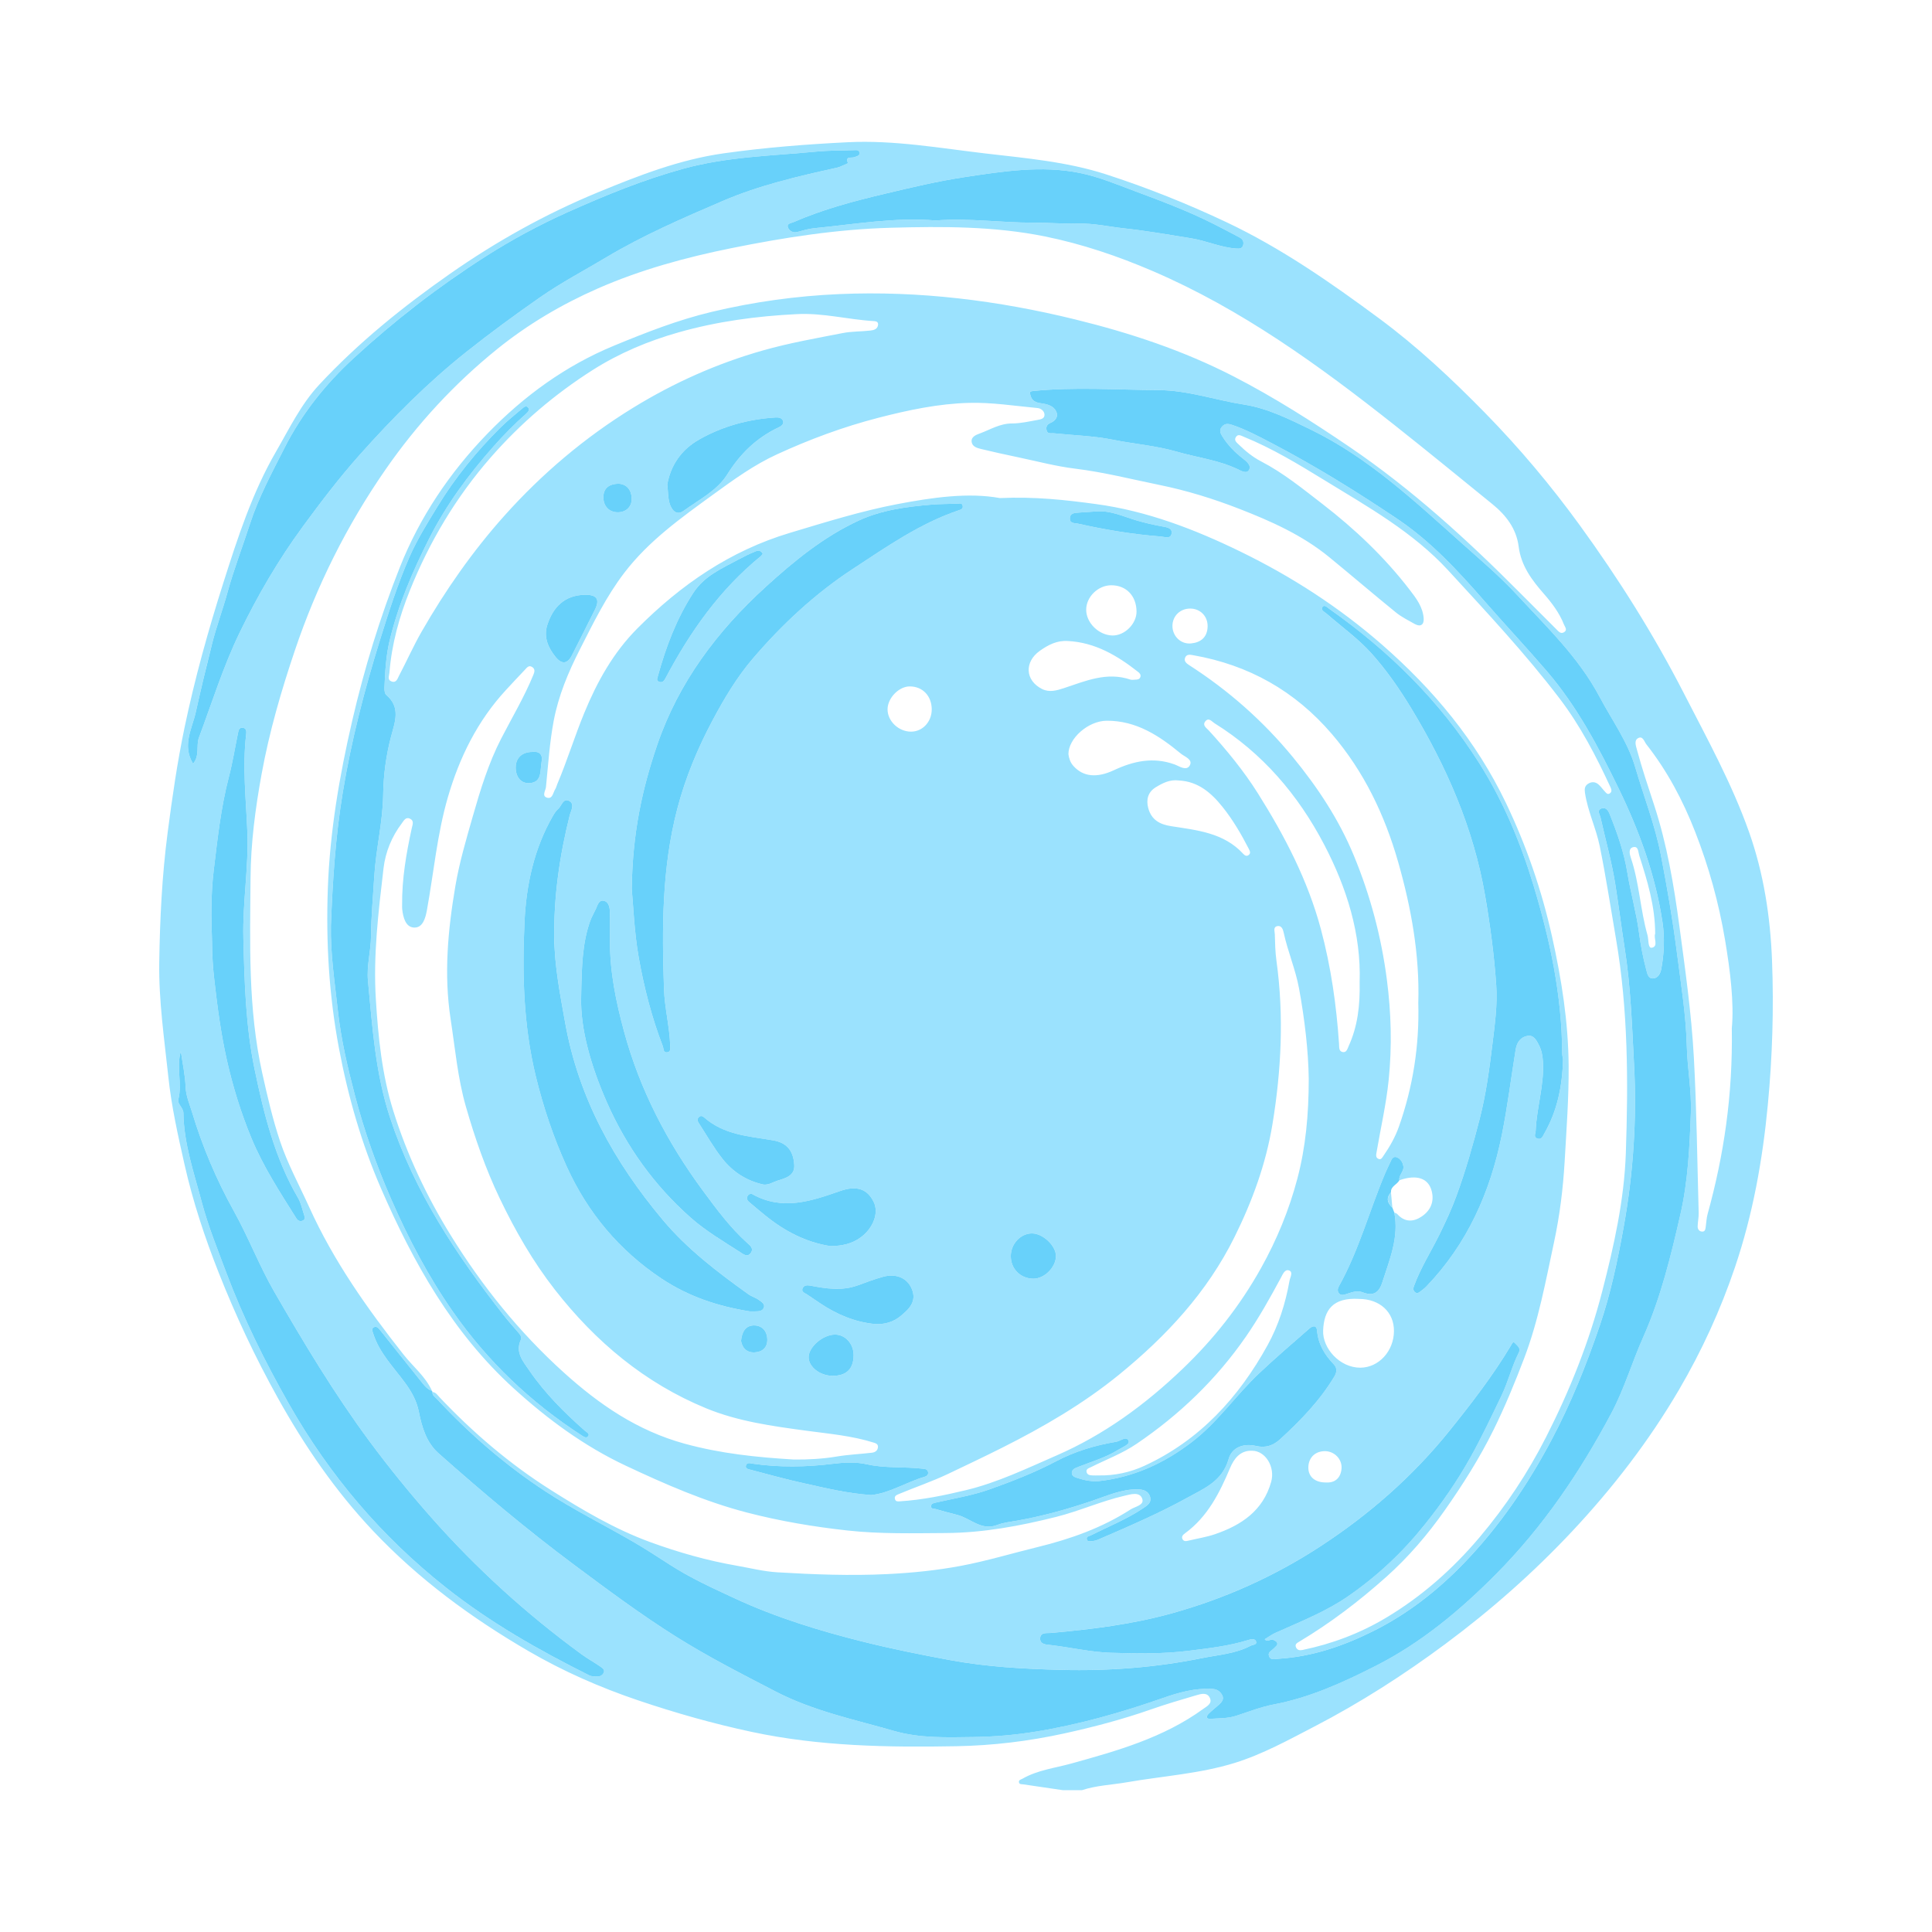 <?xml version="1.0" encoding="iso-8859-1"?>
<!-- Generator: Adobe Illustrator 18.1.1, SVG Export Plug-In . SVG Version: 6.00 Build 0)  -->
<svg version="1.1" id="Capa_1" xmlns="http://www.w3.org/2000/svg" xmlns:xlink="http://www.w3.org/1999/xlink" x="0px" y="0px"
	 viewBox="-49 141 512 512" style="enable-background:new -49 141 512 512;" xml:space="preserve">
<g>
	<path style="fill:#9BE2FE;" d="M237.732,615.414c-1.692,0-3.383,0-5.075,0c-3.487-0.513-6.974-1.028-10.461-1.539
		c-0.46-0.068-1.081,0.053-1.167-0.584c-0.083-0.616,0.55-0.69,0.952-0.921c3.99-2.29,8.569-2.814,12.88-4.006
		c12.285-3.399,24.487-6.846,34.99-14.47c0.945-0.686,2.504-1.418,1.764-2.955c-0.735-1.526-2.319-1.051-3.559-0.686
		c-4.034,1.187-8.075,2.372-12.042,3.762c-7.545,2.644-15.238,4.673-23.049,6.38c-9.392,2.052-18.849,3.193-28.452,3.37
		c-18.228,0.337-36.417,0.031-54.335-3.801c-10.171-2.175-20.173-5.011-30.039-8.344c-10.123-3.42-19.858-7.698-29.074-13.059
		c-15.107-8.788-29.078-19.031-41.166-31.823c-10.071-10.657-18.22-22.602-25.304-35.325c-5.957-10.698-11.15-21.776-15.654-33.175
		c-3.682-9.32-6.831-18.847-9.028-28.581c-1.726-7.65-3.458-15.332-4.296-23.221c-1.076-10.123-2.569-20.238-2.416-30.4
		c0.173-11.477,0.731-22.95,2.226-34.399c1.217-9.318,2.555-18.621,4.468-27.78c2.718-13.011,6.297-25.852,10.332-38.528
		c3.777-11.866,7.608-23.735,13.907-34.617c3.533-6.104,6.6-12.538,11.44-17.738c10.394-11.166,22.214-20.698,34.696-29.423
		c12.296-8.594,25.317-15.858,39.208-21.587c10.81-4.458,21.634-8.686,33.336-10.333c10.928-1.538,21.906-2.401,32.904-2.94
		c12.271-0.601,24.379,1.568,36.502,2.987c10.725,1.255,21.552,2.174,31.93,5.536c10.89,3.528,21.516,7.779,31.845,12.66
		c14.499,6.851,27.633,16,40.483,25.505c10.091,7.465,19.235,16.024,28.027,24.997c9.14,9.328,17.498,19.284,25.155,29.829
		c10.287,14.167,19.589,28.95,27.593,44.549c6.183,12.051,12.725,23.92,17.263,36.745c3.897,11.013,5.641,22.477,6.088,34.02
		c0.493,12.755,0.102,25.521-1.116,38.303c-1.401,14.699-3.969,29.005-8.702,43.004c-3.842,11.364-8.805,22.178-14.837,32.479
		c-7.945,13.566-17.519,25.988-28.255,37.45c-10.281,10.976-21.539,20.907-33.626,29.888c-11.01,8.181-22.513,15.558-34.695,21.882
		c-6.9,3.582-13.771,7.374-21.166,9.668c-9.263,2.873-19.048,3.474-28.594,5.132C245.652,614.011,241.588,614.139,237.732,615.414z
		 M320.499,462.334c0.267,0.131,0.607,0.197,0.79,0.403c1.968,2.213,4.276,2.128,6.477,0.646c2.322-1.564,3.373-3.891,2.651-6.733
		c-0.875-3.449-4.008-4.474-8.568-2.873c-0.24-1.408,1.312-2.295,1.051-3.743c-0.199-1.103-0.743-1.925-1.727-2.339
		c-0.591-0.248-1.156,0.046-1.455,0.721c-0.535,1.207-1.155,2.378-1.667,3.595c-4.169,9.9-6.937,20.372-12.207,29.823
		c-0.337,0.604-0.483,1.297-0.035,1.884c0.479,0.629,1.186,0.468,1.834,0.271c1.439-0.438,2.921-1.111,4.395-0.536
		c2.824,1.102,4.365,0.263,5.291-2.627C319.259,474.796,321.779,468.9,320.499,462.334z M65.59,509.901
		c0.902,0.049,1.328,0.791,1.848,1.341c8.867,9.381,18.618,17.729,29.531,24.623c8.407,5.311,16.973,10.387,26.382,13.823
		c7.472,2.729,15.099,4.885,22.941,6.248c3.559,0.619,7.105,1.524,10.69,1.739c9.683,0.581,19.376,0.952,29.092,0.48
		c6.574-0.319,13.116-0.974,19.547-2.183c6.852-1.288,13.562-3.325,20.347-4.982c8.707-2.127,17.076-5.09,24.655-9.974
		c1.214-0.782,3.742-1.116,3.06-2.901c-0.722-1.89-3.147-1.08-4.735-0.712c-6.156,1.426-11.936,4.057-18.093,5.599
		c-9.622,2.409-19.287,4.209-29.216,4.269c-8.683,0.053-17.369,0.279-26.038-0.672c-8.988-0.985-17.899-2.489-26.623-4.753
		c-11.154-2.895-21.717-7.521-32.129-12.415c-11.062-5.199-20.786-12.363-29.801-20.581c-16.112-14.687-26.51-33.218-35.044-52.832
		c-5.159-11.857-8.74-24.309-11.158-37.112c-2.657-14.069-3.481-28.155-2.968-42.432c0.543-15.115,3.076-29.865,6.481-44.556
		c3.202-13.81,7.356-27.303,12.554-40.456c5.312-13.441,13.29-25.273,23.342-35.624c9.62-9.906,20.591-17.912,33.477-23.235
		c8.454-3.492,16.901-6.81,25.847-8.946c11.18-2.669,22.487-4.233,33.916-4.723c21.141-0.907,41.985,1.695,62.476,6.727
		c14.506,3.563,28.632,8.229,42.041,15.14c10.719,5.524,20.838,11.984,30.728,18.705c16.438,11.171,31.117,24.57,45.131,38.663
		c3.195,3.213,6.399,6.416,9.606,9.617c0.55,0.549,1.129,1.297,2.003,0.763c0.999-0.61,0.251-1.372-0.019-2.055
		c-1.216-3.075-3.186-5.69-5.324-8.134c-3.214-3.675-6.035-7.44-6.679-12.522c-0.6-4.738-3.356-8.315-6.974-11.251
		c-8.654-7.023-17.271-14.094-26.014-21.005c-19.937-15.762-40.45-30.638-63.992-40.747c-9.214-3.957-18.692-7.173-28.511-9.166
		c-13.488-2.737-27.154-2.687-40.866-2.312c-14.27,0.39-28.289,2.585-42.189,5.392c-12.13,2.45-24.124,5.71-35.517,10.715
		c-9.536,4.189-18.5,9.48-26.591,16.008c-11.406,9.203-21.301,19.936-29.654,31.987c-10.251,14.79-18.219,30.774-23.98,47.831
		c-3.641,10.781-6.811,21.675-8.855,32.913c-1.655,9.099-2.848,18.218-2.919,27.445c-0.132,17.293-0.697,34.59,3.095,51.703
		c1.357,6.123,2.767,12.24,4.742,18.137c2.016,6.018,5.115,11.673,7.745,17.484c6.438,14.222,15.365,26.844,24.987,39.034
		c2.516,3.188,5.799,5.782,7.518,9.593c-1.46-0.497-2.273-1.741-3.166-2.847c-3.557-4.406-7.061-8.856-10.604-13.274
		c-0.407-0.507-0.918-1.142-1.662-0.74c-0.682,0.368-0.357,1.015-0.174,1.603c1.604,5.144,5.377,8.92,8.452,13.098
		c1.763,2.396,3.096,4.826,3.669,7.709c0.811,4.086,2.015,8.139,5.18,10.948c11.609,10.306,23.48,20.296,35.948,29.581
		c8.845,6.587,17.67,13.174,27.017,19.042c8.534,5.358,17.479,9.926,26.423,14.555c9.98,5.164,20.803,7.405,31.399,10.447
		c6.809,1.955,13.921,1.703,20.977,1.604c5.56-0.078,11.022-0.539,16.532-1.434c11.522-1.871,22.663-5.047,33.631-8.878
		c4.315-1.507,8.577-2.71,13.186-2.445c1.258,0.072,2.069,0.673,2.596,1.662c0.561,1.052-0.099,1.84-0.856,2.514
		c-0.9,0.8-1.854,1.544-2.712,2.386c-0.673,0.661-0.764,1.448,0.45,1.366c2.264-0.154,4.561-0.073,6.774-0.78
		c3.313-1.059,6.585-2.382,9.982-3.022c9.603-1.809,18.384-5.839,26.95-10.173c12.121-6.133,22.447-14.748,32.03-24.41
		c12.489-12.591,22.226-27.028,30.504-42.582c3.442-6.467,5.483-13.507,8.443-20.149c4.668-10.475,7.344-21.537,9.872-32.578
		c2.005-8.756,2.435-17.854,2.764-26.89c0.215-5.932-0.922-11.747-1.073-17.621c-0.213-8.322-1.557-16.527-2.607-24.725
		c-1.109-8.662-2.587-17.32-4.258-25.932c-1.555-8.015-4.527-15.53-6.792-23.286c-1.974-6.761-6.164-12.472-9.428-18.631
		c-5.597-10.559-14.073-18.599-21.978-27.144c-4.529-4.895-9.664-9.244-14.654-13.696c-12.451-11.108-24.668-22.595-39.861-30
		c-5.655-2.756-11.571-5.703-17.665-6.648c-7.635-1.184-14.955-3.82-22.91-3.859c-11.016-0.053-22.024-0.869-33.035,0.236
		c-0.906,0.091-1.03,0.238-0.745,1.204c0.565,1.919,2.034,1.908,3.532,2.176c1.524,0.273,3.037,0.925,3.452,2.546
		c0.29,1.136-0.61,2.075-1.656,2.52c-0.979,0.417-1.269,1.043-1.054,1.985c0.236,1.032,1.11,0.701,1.782,0.77
		c5.322,0.55,10.723,0.701,15.945,1.748c5.583,1.119,11.27,1.541,16.801,3.146c5.324,1.545,10.905,2.186,16.004,4.589
		c0.979,0.461,2.463,1.374,3.107,0.252c0.692-1.205-0.634-2.268-1.65-3.054c-2.118-1.638-3.957-3.537-5.39-5.8
		c-0.521-0.823-0.966-1.703-0.111-2.645c0.842-0.926,1.733-0.774,2.797-0.408c3.775,1.297,7.261,3.171,10.785,5.019
		c11.337,5.942,22.172,12.683,32.798,19.808c9.028,6.054,16.26,13.918,23.326,22.015c5.387,6.173,11.012,12.14,16.346,18.357
		c7.991,9.314,13.68,20.065,19.017,31.035c5.504,11.314,9.779,23.027,11.657,35.498c0.618,4.105,0.446,8.312-0.325,12.433
		c-0.229,1.227-0.904,2.487-2.245,2.488c-1.276,0.001-1.481-1.354-1.763-2.42c-0.846-3.193-1.455-6.403-1.887-9.701
		c-0.7-5.338-2.224-10.564-3.089-15.887c-0.883-5.439-2.684-10.557-4.722-15.62c-0.359-0.891-1.063-1.884-2.197-1.4
		c-1.222,0.521-0.378,1.564-0.197,2.37c1.318,5.867,2.962,11.681,3.905,17.606c0.904,5.681,1.624,11.435,2.511,17.096
		c1.602,10.22,1.926,20.496,2.474,30.736c0.773,14.448-0.191,28.896-2.768,43.187c-1.582,8.776-3.423,17.512-6.291,25.948
		c-3.549,10.438-7.645,20.658-12.844,30.445c-6.322,11.901-13.828,22.924-23.177,32.596c-7.016,7.258-14.902,13.453-24.036,18.009
		c-7.961,3.97-16.194,6.78-25.111,7.336c-0.877,0.055-2.121,0.503-2.53-0.751c-0.351-1.079,0.843-1.465,1.405-2.107
		c0.39-0.446,1.074-0.757,0.72-1.469c-0.154-0.31-0.609-0.496-0.958-0.679c-0.727-0.382-1.581,0.743-2.28-0.172
		c0.745-0.469,1.476-0.964,2.241-1.397c0.521-0.295,1.09-0.504,1.638-0.75c6.186-2.781,12.432-5.255,18.144-9.191
		c7.799-5.375,14.506-11.701,20.366-19.02c4.51-5.634,8.624-11.547,12.146-17.869c2.964-5.32,5.56-10.807,8.191-16.293
		c1.806-3.766,2.75-7.816,4.636-11.513c0.561-1.101-0.483-1.822-1.085-2.473c-0.505-0.547-0.775,0.233-0.996,0.602
		c-4.802,8.034-10.5,15.411-16.359,22.692c-9.73,12.091-21.261,22.163-34.202,30.608c-12.174,7.945-25.277,13.824-39.356,17.739
		c-10.518,2.925-21.198,4.225-31.98,5.198c-1.161,0.105-2.803-0.254-2.904,1.369c-0.106,1.702,1.586,1.701,2.809,1.843
		c5.311,0.616,10.507,1.865,15.92,2.039c6.947,0.222,13.892,0.326,20.75-0.536c5.226-0.657,10.529-1.242,15.621-2.831
		c0.67-0.209,1.83-0.499,2.117,0.342c0.324,0.95-0.885,0.875-1.464,1.18c-4.009,2.111-8.505,2.387-12.821,3.261
		c-12.292,2.489-24.731,3.438-37.272,3.124c-9.931-0.249-19.845-0.793-29.624-2.607c-7.63-1.415-15.253-2.944-22.781-4.819
		c-11.698-2.914-23.232-6.454-34.192-11.534c-5.885-2.728-11.815-5.43-17.294-8.977c-3.234-2.094-6.471-4.192-9.804-6.12
		c-7.72-4.468-15.751-8.449-23.193-13.333c-10.508-6.897-20-15.128-28.587-24.35C66.319,511.241,65.544,510.834,65.59,509.901z
		 M215.973,272.991c9.395-0.415,17.517,0.513,25.539,1.6c13.411,1.817,25.998,6.642,38.13,12.545
		c13.602,6.618,26.202,14.747,37.642,24.734c13.621,11.892,24.948,25.538,32.776,41.862c5.423,11.309,9.484,23.099,12.237,35.424
		c2.535,11.348,4.332,22.727,4.41,34.307c0.056,8.423-0.571,16.856-1.056,25.276c-0.415,7.212-1.297,14.383-2.816,21.456
		c-2.222,10.348-4.107,20.773-7.904,30.732c-2.449,6.423-5.052,12.766-8.09,18.927c-3.687,7.478-8.131,14.501-12.916,21.318
		c-4.553,6.488-9.693,12.496-15.591,17.759c-7.145,6.376-14.756,12.188-23.005,17.113c-0.56,0.334-1.261,0.675-0.864,1.531
		c0.324,0.698,0.907,0.849,1.667,0.693c7.847-1.615,15.277-4.421,22.127-8.508c9.487-5.66,17.663-12.875,24.826-21.347
		c6.942-8.21,12.828-17.11,17.664-26.621c6.277-12.346,11.393-25.144,14.883-38.676c3.111-12.062,5.807-24.179,6.231-36.545
		c0.65-18.958,0.619-37.933-2.611-56.789c-1.399-8.165-2.643-16.36-4.294-24.482c-0.981-4.824-3.2-9.31-3.927-14.216
		c-0.151-1.018-0.062-1.8,0.805-2.366c0.908-0.593,1.886-0.565,2.706,0.101c0.643,0.522,1.113,1.251,1.691,1.859
		c0.357,0.376,0.711,0.979,1.34,0.602c0.648-0.389,0.51-1.038,0.244-1.615c-3.801-8.229-7.994-16.304-13.467-23.5
		c-9.087-11.947-19.362-22.914-29.514-33.964c-9.37-10.2-21.325-16.892-32.932-24.001c-6.865-4.205-13.776-8.408-21.288-11.451
		c-0.733-0.297-1.502-0.829-2.088,0.069c-0.577,0.885,0.203,1.45,0.751,1.985c1.777,1.736,3.701,3.315,5.903,4.457
		c5.924,3.073,11.071,7.28,16.301,11.316c8.561,6.608,16.393,14.03,23.022,22.628c1.762,2.285,3.575,4.637,3.782,7.664
		c0.117,1.71-0.827,2.372-2.428,1.462c-1.671-0.949-3.433-1.812-4.912-3.013c-5.938-4.824-11.75-9.804-17.668-14.653
		c-7.124-5.838-15.386-9.526-23.907-12.84c-6.876-2.674-13.905-4.842-21.073-6.303c-7.418-1.512-14.772-3.395-22.329-4.317
		c-5.177-0.632-10.265-1.998-15.386-3.072c-3.179-0.667-6.353-1.359-9.508-2.127c-1.089-0.265-2.423-0.603-2.584-1.926
		c-0.162-1.327,1.183-1.844,2.108-2.182c2.802-1.024,5.375-2.679,8.567-2.675c2.263,0.003,4.536-0.534,6.786-0.935
		c0.781-0.139,1.881-0.305,1.85-1.385c-0.029-1.004-0.961-1.683-1.831-1.764c-6.043-0.564-12.11-1.532-18.143-1.374
		c-8.116,0.212-16.079,1.898-23.991,3.937c-9.316,2.4-18.242,5.711-26.946,9.712c-6.059,2.785-11.424,6.661-16.795,10.568
		c-8.541,6.212-17.138,12.299-23.654,20.825c-4.795,6.274-8.218,13.316-11.767,20.289c-3.067,6.026-5.69,12.294-6.941,18.938
		c-1.088,5.778-1.463,11.693-2.05,17.557c-0.093,0.933-1.208,2.412,0.349,2.821c1.413,0.371,1.538-1.386,2.121-2.29
		c0.256-0.397,0.35-0.896,0.538-1.34c2.628-6.208,4.597-12.66,7.17-18.901c3.422-8.3,7.694-15.961,14.05-22.342
		c11.519-11.564,24.568-20.578,40.451-25.333c9.418-2.82,18.832-5.772,28.444-7.608
		C198.106,272.819,207.624,271.469,215.973,272.991z M161.402,527.791c3.821,0.037,7.593-0.168,11.367-0.8
		c3.077-0.515,6.217-0.644,9.322-1.01c0.806-0.095,1.509-0.539,1.579-1.489c0.047-0.64-0.349-0.942-0.944-1.131
		c-5.874-1.874-12.014-2.392-18.055-3.21c-9.019-1.221-18.033-2.451-26.472-5.913c-16.281-6.68-29.359-17.648-40.111-31.414
		c-5.84-7.477-10.553-15.68-14.657-24.253c-3.759-7.853-6.591-16.038-8.979-24.364c-2.158-7.526-2.837-15.351-4.024-23.079
		c-1.833-11.93-0.731-23.686,1.264-35.392c1.057-6.199,2.854-12.289,4.589-18.351c2.017-7.049,4.157-14.084,7.533-20.638
		c2.896-5.623,6.148-11.064,8.548-16.937c0.312-0.763,0.512-1.546-0.377-2.074c-0.868-0.516-1.35,0.203-1.828,0.704
		c-1.707,1.787-3.389,3.598-5.067,5.413c-7.57,8.189-12.361,17.936-15.423,28.514c-2.816,9.729-3.72,19.857-5.521,29.8
		c-0.394,2.175-1.109,4.74-3.404,4.649c-2.26-0.089-2.911-2.702-3.157-4.89c-0.04-0.358-0.016-0.724-0.019-1.087
		c-0.068-6.897,1.093-13.64,2.555-20.344c0.204-0.936,0.702-1.993-0.492-2.549c-1.125-0.524-1.635,0.567-2.133,1.225
		c-2.68,3.536-4.356,7.644-4.857,11.932c-1.347,11.532-2.767,23.058-2.032,34.755c0.628,10.005,1.597,19.849,4.612,29.506
		c3.66,11.721,8.851,22.679,15.269,33.062c8.307,13.44,18.152,25.67,29.905,36.286c9.374,8.468,19.471,15.422,32.022,18.874
		C142.007,526.223,151.627,527.208,161.402,527.791z M2.161,343.382c1.836-2.107,0.757-4.757,1.565-6.92
		c3.473-9.301,6.446-18.856,10.756-27.759c4.761-9.835,10.299-19.356,16.807-28.215c4.769-6.493,9.621-12.886,15.015-18.935
		c8.765-9.829,17.993-19.106,28.281-27.289c6.334-5.037,12.878-9.827,19.517-14.456c5.618-3.918,11.708-7.112,17.585-10.624
		c9.862-5.893,20.317-10.4,30.814-14.91c9.729-4.18,19.959-6.547,30.233-8.817c1.038-0.229,2.002-0.796,3.001-1.206
		c-0.872-1.985,0.957-1.299,1.665-1.592c0.624-0.258,1.448-0.327,1.377-1.138c-0.08-0.922-0.986-0.73-1.603-0.714
		c-3.252,0.086-6.518,0.053-9.751,0.362c-11.793,1.125-23.638,1.341-35.256,4.523c-10.619,2.908-20.69,7.042-30.645,11.497
		c-7.565,3.385-14.876,7.322-21.915,11.82c-12.482,7.978-24.118,16.978-34.985,27.004c-7.414,6.84-13.629,14.626-18.211,23.654
		c-3.353,6.605-6.887,13.125-9.185,20.215c-1.964,6.058-4.268,12.018-5.95,18.151c-1.243,4.531-2.903,8.926-4.05,13.472
		c-1.527,6.056-2.99,12.13-4.344,18.226C1.901,334.151-0.799,338.492,2.161,343.382z M38.695,386.316
		c-0.138,7.559,1.021,15.019,1.839,22.486c0.839,7.649,2.597,15.141,4.56,22.614c2.47,9.404,5.685,18.487,9.567,27.369
		c4.575,10.466,9.88,20.566,16.423,29.911c9.144,13.061,20.516,23.927,33.927,32.615c0.584,0.379,1.284,0.912,1.772,0.395
		c0.694-0.735-0.333-1.149-0.735-1.503c-5.493-4.833-10.651-9.99-14.797-16.038c-1.611-2.35-3.749-4.745-2.239-8.075
		c0.291-0.642-0.051-1.267-0.526-1.812c-1.385-1.588-2.787-3.167-4.086-4.825c-12.505-15.954-23.571-32.641-30.012-52.193
		c-3.927-11.921-4.715-24.127-5.877-36.381c-0.374-3.95,0.766-7.763,0.803-11.688c0.051-5.35,0.549-10.696,0.877-16.042
		c0.442-7.2,2.245-14.24,2.35-21.5c0.075-5.213,0.757-10.399,2.101-15.487c0.993-3.761,2.632-7.696-1.272-10.985
		c-0.41-0.345-0.52-1.248-0.493-1.879c0.184-4.205,0.383-8.396,1.378-12.535c2.284-9.505,6.091-18.372,10.496-27.069
		c4.534-8.953,10.4-16.889,17.012-24.356c2.723-3.075,5.591-5.988,8.671-8.702c0.454-0.4,1.098-1.044,0.466-1.694
		c-0.549-0.565-1.152,0.024-1.581,0.385c-1.887,1.591-3.823,3.138-5.575,4.87c-6.452,6.378-12.147,13.387-16.868,21.137
		c-2.632,4.321-5.349,8.655-7.365,13.273c-3.147,7.207-5.545,14.704-7.89,22.24c-4.1,13.178-7.527,26.465-9.774,40.08
		C39.913,362.654,39.144,374.467,38.695,386.316z M365.227,421.697c-0.026-0.17-0.245-0.943-0.248-1.717
		c-0.057-15.194-3.21-29.882-7.576-44.313c-3.444-11.383-8.026-22.373-14.401-32.44c-10.361-16.361-23.913-29.732-39.713-40.86
		c-0.546-0.385-1.331-1.246-1.842-0.497c-0.557,0.815,0.551,1.272,1.109,1.76c4.034,3.523,8.47,6.686,12.007,10.651
		c3.904,4.377,7.315,9.289,10.362,14.318c9.358,15.443,16.552,31.75,19.637,49.746c1.355,7.903,2.414,15.808,2.954,23.787
		c0.347,5.127-0.356,10.202-0.979,15.301c-0.824,6.753-1.712,13.468-3.406,20.065c-1.778,6.925-3.733,13.8-6.195,20.509
		c-1.28,3.487-2.86,6.878-4.503,10.215c-2.231,4.531-4.979,8.806-6.715,13.586c-0.232,0.64-0.267,1.158,0.272,1.633
		c0.567,0.5,1.013,0.118,1.442-0.208c0.526-0.4,1.067-0.797,1.524-1.27c10.883-11.286,16.97-25.014,20.034-40.16
		c1.523-7.525,2.453-15.17,3.692-22.754c0.295-1.805,1.318-3.257,3.159-3.541c1.627-0.252,2.343,1.184,2.99,2.448
		c0.702,1.369,0.968,2.818,1.061,4.352c0.376,6.211-1.66,12.161-1.918,18.301c-0.034,0.8-0.681,1.779,0.515,2.141
		c1.093,0.331,1.409-0.743,1.801-1.428C363.655,435.434,365.027,429.012,365.227,421.697z M-1.08,419.596
		c-1.258,4.313,0.417,8.513-0.654,12.742c-0.32,1.261,1.318,2.169,1.34,3.634c0.119,8.163,2.807,15.846,4.866,23.602
		c1.69,6.365,4.186,12.527,6.507,18.71c4.519,12.037,10.206,23.52,16.553,34.701c10.75,18.938,24.518,35.184,41.644,48.731
		c11.765,9.306,24.644,16.611,37.975,23.263c0.606,0.302,1.395,0.299,2.102,0.318c0.772,0.02,1.476-0.374,1.765-1.06
		c0.325-0.771-0.424-1.242-0.922-1.588c-1.63-1.134-3.39-2.084-4.991-3.255c-14.58-10.663-27.893-22.75-39.841-36.279
		c-5.731-6.489-11.218-13.231-16.365-20.191c-9.314-12.594-17.379-26.03-25.201-39.579c-3.965-6.869-6.818-14.375-10.674-21.315
		c-4.672-8.407-8.384-17.167-11.146-26.341c-0.651-2.161-1.595-4.225-1.687-6.618C0.069,425.902-0.63,422.754-1.08,419.596z
		 M162.022,224.255c-10.521,0.523-20.898,1.918-31.09,4.794c-8.119,2.292-15.836,5.541-22.887,10.025
		c-10.038,6.385-19.054,14.073-26.94,23.08c-9.232,10.545-16.306,22.415-21.49,35.325c-2.784,6.935-4.827,14.236-5.413,21.81
		c-0.068,0.874-0.632,1.889,0.602,2.317c1.25,0.433,1.551-0.789,1.919-1.486c2.044-3.878,3.82-7.906,5.999-11.703
		c6.289-10.96,13.516-21.319,21.927-30.723c9.97-11.149,21.353-20.783,34.129-28.63c10.764-6.611,22.196-11.726,34.407-15.193
		c6.971-1.979,14.06-3.218,21.133-4.601c2.407-0.471,4.918-0.389,7.368-0.673c0.859-0.1,1.858-0.341,2.008-1.489
		c0.09-0.684-0.35-0.969-0.988-1.004C175.799,225.717,169.02,223.846,162.022,224.255z M297.83,426.871
		c-0.107-7.369-1.058-15.654-2.567-23.9c-0.924-5.053-2.978-9.76-4.06-14.753c-0.172-0.796-0.496-2.005-1.675-1.792
		c-1.191,0.215-0.709,1.392-0.689,2.137c0.065,2.347,0.11,4.711,0.431,7.031c2.012,14.525,1.301,29.032-1.064,43.387
		c-1.713,10.396-5.303,20.271-10.038,29.825c-7.282,14.694-18.084,26.281-30.541,36.442c-9.499,7.748-20.101,13.912-31.061,19.417
		c-4.741,2.382-9.543,4.661-14.323,6.937c-4.245,2.021-8.787,3.55-13.165,5.383c-0.611,0.256-1.122,0.547-0.9,1.312
		c0.205,0.707,0.826,0.596,1.357,0.563c5.91-0.371,11.692-1.573,17.422-2.947c8.401-2.015,16.147-5.764,24.036-9.199
		c12.642-5.504,23.492-13.472,33.364-22.904c8.234-7.868,15.201-16.687,20.795-26.696c4.244-7.595,7.506-15.55,9.685-23.847
		C297.006,445.017,297.828,436.454,297.83,426.871z M118.424,376.628c0.413,4.306,0.646,11.325,1.857,18.171
		c1.411,7.974,3.444,15.862,6.371,23.465c0.241,0.626,0.069,1.693,1.082,1.619c1.122-0.082,0.898-1.132,0.873-1.867
		c-0.169-4.994-1.466-9.911-1.639-14.844c-0.564-16.085-0.586-32.188,3.552-47.944c2.152-8.197,5.392-15.973,9.375-23.435
		c3.043-5.7,6.386-11.314,10.546-16.186c7.754-9.083,16.537-17.261,26.536-23.816c8.989-5.893,17.874-12.139,28.241-15.604
		c0.58-0.194,1.021-0.407,0.913-1.102c-0.119-0.77-0.664-0.655-1.241-0.628c-2.347,0.112-4.705,0.077-7.043,0.275
		c-6.613,0.561-13.196,1.409-19.295,4.228c-9.293,4.296-17.16,10.759-24.613,17.546c-12.82,11.675-23.119,25.317-28.787,41.945
		C121.234,349.941,118.598,361.731,118.424,376.628z M149.679,488.526c0.483,0,0.967,0.007,1.45-0.002
		c0.919-0.017,1.972-0.018,2.312-1.023c0.333-0.986-0.671-1.512-1.29-1.976c-0.852-0.638-1.961-0.928-2.829-1.55
		c-8.193-5.868-16.213-11.968-22.724-19.746c-12.801-15.292-22.243-32.216-25.815-52.159c-1.337-7.465-2.799-14.913-2.898-22.469
		c-0.144-10.968,1.41-21.795,4.082-32.455c0.31-1.235,1.418-2.999-0.026-3.841c-1.704-0.993-2.081,1.273-3.04,2.093
		c-0.534,0.457-0.949,1.091-1.308,1.709c-5.049,8.701-7.131,18.355-7.584,28.154c-0.634,13.705-0.318,27.391,2.982,40.943
		c2.019,8.295,4.711,16.267,8.204,23.958c5.552,12.225,13.912,22.219,25.155,29.704C133.446,484.594,141.323,487.2,149.679,488.526z
		 M326.862,406.816c0.388-12.767-1.871-25.229-5.337-37.374c-3.538-12.395-9.024-23.957-17.571-33.926
		c-9.788-11.417-22.014-18.288-36.739-20.878c-0.735-0.129-1.686-0.337-2.107,0.559c-0.466,0.993,0.312,1.609,1.018,2.062
		c10.428,6.7,19.622,14.806,27.484,24.375c6.565,7.99,12.241,16.563,16.204,26.18c4.353,10.565,7.257,21.475,8.728,32.843
		c1.144,8.845,1.373,17.62,0.479,26.472c-0.655,6.479-2.125,12.809-3.216,19.208c-0.114,0.667-0.286,1.406,0.463,1.762
		c0.746,0.355,1.047-0.341,1.384-0.828c1.653-2.391,3.092-4.926,4.057-7.65C325.462,429.016,327.168,418.067,326.862,406.816z
		 M241.81,533.552c-1.73,0.062-3.386-0.261-5.002-0.777c-0.787-0.251-1.833-0.5-1.77-1.521c0.057-0.915,1.001-1.227,1.813-1.548
		c3.525-1.39,7.196-2.44,10.448-4.47c1.1-0.686,3.165-1.423,2.792-2.378c-0.558-1.426-2.187,0.048-3.305,0.233
		c-5.559,0.919-10.991,2.564-15.933,5.172c-5.683,2.998-11.59,5.288-17.604,7.431c-4.666,1.662-9.53,2.421-14.32,3.525
		c-0.546,0.126-1.15,0.245-1.194,0.907c-0.055,0.832,0.755,0.65,1.198,0.781c1.9,0.563,3.816,1.074,5.738,1.557
		c3.525,0.887,6.368,4.307,10.602,2.668c1.654-0.64,3.492-0.827,5.261-1.14c6.763-1.195,13.351-3.041,19.849-5.234
		c3.926-1.325,7.741-3.103,12.005-3.068c1.435,0.012,2.871,0.333,3.372,1.912c0.515,1.624-0.732,2.368-1.863,3.126
		c-4.329,2.902-9.169,4.816-13.791,7.151c-0.468,0.237-1.219,0.273-1.11,0.973c0.136,0.864,0.947,0.572,1.488,0.544
		c0.53-0.027,1.078-0.183,1.569-0.395c7.954-3.44,15.914-6.852,23.526-11.045c4.587-2.526,9.355-4.432,11.023-10.312
		c0.899-3.167,4.045-4.206,7.301-3.442c2.521,0.591,4.55-0.145,6.323-1.77c5.428-4.971,10.534-10.232,14.361-16.592
		c0.682-1.133,0.859-2.258-0.156-3.314c-2.4-2.497-4.096-5.31-4.398-8.878c-0.137-1.622-1.251-1.259-2.057-0.554
		c-4.486,3.928-9.025,7.802-13.354,11.898c-6.12,5.79-10.889,12.867-17.67,18.081C259.448,528.845,251.237,532.579,241.81,533.552z
		 M409.948,413.504c0.622-6.72-0.398-15.117-1.797-23.435c-1.646-9.788-4.271-19.303-7.91-28.617
		c-3.282-8.403-7.411-16.167-12.953-23.218c-0.551-0.702-0.908-2.321-2.191-1.606c-1.079,0.6-0.582,1.979-0.307,3.001
		c1.332,4.941,2.955,9.789,4.551,14.651c3.426,10.441,5.257,21.29,6.709,32.123c1.549,11.558,3.201,23.124,3.838,34.804
		c0.749,13.73,0.896,27.473,1.278,41.212c0.033,1.194-0.245,2.394-0.27,3.594c-0.015,0.717,0.396,1.332,1.173,1.374
		c0.818,0.044,0.881-0.658,0.967-1.27c0.158-1.132,0.199-2.298,0.501-3.391C407.821,447.196,410.226,431.415,409.948,413.504z
		 M198.943,199.427c8.821-0.688,17.406,0.608,26.031,0.582c3.954-0.012,7.913,0.338,11.863,0.242
		c4.078-0.1,8.021,0.823,12.021,1.257c5.968,0.647,11.896,1.685,17.827,2.644c4.025,0.651,7.803,2.431,11.916,2.707
		c0.773,0.052,1.634,0.1,1.865-0.969c0.194-0.897-0.174-1.542-0.946-1.951c-2.286-1.21-4.568-2.427-6.878-3.589
		c-6.725-3.383-13.759-6.042-20.8-8.66c-4.833-1.797-9.662-3.84-14.679-4.854c-10.179-2.057-20.384-0.429-30.495,1.093
		c-7.108,1.07-14.111,2.74-21.115,4.404c-8.265,1.963-16.442,4.116-24.24,7.525c-0.614,0.268-1.887,0.362-1.504,1.393
		c0.352,0.948,1.308,1.53,2.528,1.216c1.451-0.374,2.905-0.839,4.385-0.984C177.501,200.431,188.225,198.524,198.943,199.427z
		 M105.012,405.246c-0.248,8.419,2.641,18.401,6.816,27.873c5.17,11.728,12.562,22.068,22.27,30.627
		c4.001,3.527,8.577,6.205,13.025,9.068c0.749,0.482,1.964,1.54,2.874,0.193c0.832-1.233-0.327-2.03-1.084-2.716
		c-4.458-4.038-8.016-8.853-11.554-13.642c-9.486-12.841-16.787-26.812-20.977-42.294c-2.124-7.847-3.78-15.775-3.729-23.966
		c0.016-2.635,0.045-5.272-0.039-7.905c-0.037-1.161-0.37-2.54-1.622-2.773c-1.312-0.244-1.616,1.154-2.063,2.125
		c-0.503,1.093-1.132,2.137-1.532,3.265C105.33,390.92,105.152,396.995,105.012,405.246z M7.174,389.816
		c0.023,4.677,0.275,7.831,0.639,11.017c0.812,7.113,1.75,14.216,3.326,21.171c1.592,7.029,3.724,13.948,6.504,20.649
		c3.133,7.554,7.573,14.347,11.892,21.22c0.379,0.604,0.98,0.929,1.716,0.595c0.532-0.242,0.608-0.704,0.429-1.224
		c-0.547-1.591-0.85-3.324-1.682-4.749c-6.163-10.56-9.053-22.242-11.505-34.014c-2.389-11.467-2.708-23.168-3.001-34.852
		c-0.236-9.419,1.438-18.765,1.06-28.167c-0.347-8.626-1.343-17.232-0.315-25.873c0.085-0.712,0.101-1.582-0.875-1.72
		c-0.984-0.138-1.142,0.695-1.291,1.413c-0.803,3.884-1.426,7.814-2.425,11.647c-2.117,8.119-3.004,16.435-4.007,24.715
		C6.852,378.149,6.972,384.74,7.174,389.816z M311.317,401.29c0.422-12.757-3.403-25.024-9.438-36.54
		c-6.87-13.109-16.285-24.155-29.012-32.077c-0.731-0.455-1.554-1.651-2.463-0.485c-0.825,1.059,0.338,1.733,0.945,2.398
		c4.757,5.216,9.266,10.715,12.993,16.636c7.086,11.255,13.228,23.002,16.716,36.047c2.675,10.006,4.113,20.116,4.805,30.389
		c0.057,0.845-0.099,1.905,0.913,2.137c1.08,0.247,1.32-0.885,1.647-1.604C310.797,412.977,311.449,407.446,311.317,401.29z
		 M242.064,532.001c4.301,0.107,8.498-0.821,12.289-2.579c14.597-6.765,24.937-18.076,32.577-31.947
		c2.902-5.268,4.733-11.033,5.792-17.005c0.175-0.984,1.021-2.297-0.038-2.76c-1.157-0.505-1.728,0.967-2.217,1.875
		c-2.883,5.36-5.84,10.664-9.316,15.679c-7.85,11.325-17.598,20.679-28.98,28.39c-3.769,2.554-8.021,4.129-12.052,6.152
		c-0.565,0.284-1.396,0.472-1.146,1.361c0.216,0.771,0.976,0.803,1.647,0.835C241.101,532.027,241.585,532.008,242.064,532.001z
		 M127.842,269.357c0.209,1.993,0.184,3.474,0.552,4.85c0.497,1.856,1.806,3.595,3.76,2.176c4.075-2.958,8.896-5.354,11.587-9.66
		c3.455-5.527,7.774-9.714,13.611-12.466c0.661-0.312,1.53-0.87,1.131-1.797c-0.336-0.78-1.25-0.872-2.049-0.82
		c-7.124,0.464-13.858,2.281-20.1,5.807C131.453,260.204,128.729,264.408,127.842,269.357z M171.083,471.237
		c2.941-0.043,5.65-0.556,8.051-2.338c3.33-2.471,4.835-6.52,3.394-9.403c-1.661-3.324-4.352-4.456-8.954-2.843
		c-7.676,2.69-15.223,5.234-23.113,0.856c-0.431-0.239-0.98-0.12-1.285,0.354c-0.389,0.606-0.207,1.2,0.286,1.627
		c1.407,1.219,2.843,2.405,4.287,3.581C158.859,467.228,164.516,470.215,171.083,471.237z M234.144,340.859
		c0.135,1.025,0.457,2.156,1.302,3.107c2.589,2.915,6.244,3.259,10.765,1.14c5.148-2.413,10.401-3.574,16.054-1.528
		c1.209,0.438,3.155,1.864,4.048,0.252c0.873-1.576-1.391-2.3-2.371-3.112c-5.719-4.737-11.838-8.776-19.676-8.716
		C239.405,332.038,234.128,336.665,234.144,340.859z M311.158,485.228c-6.971-0.426-9.296,2.961-9.516,8.376
		c-0.191,4.693,4.388,9.856,9.851,9.849c4.86-0.006,8.888-4.362,8.92-9.713C320.443,488.72,316.659,485.24,311.158,485.228z
		 M282.828,525.46c-3.205-0.124-4.823,2.157-5.833,4.549c-2.795,6.623-5.94,12.92-11.929,17.313
		c-0.476,0.349-1.027,0.818-0.716,1.506c0.356,0.789,1.067,0.591,1.734,0.43c2.285-0.551,4.635-0.906,6.848-1.662
		c7.018-2.397,12.796-6.218,14.942-13.895C288.978,529.751,286.37,525.491,282.828,525.46z M263.407,347.834
		c-2.348-0.326-4.321,0.7-6.149,1.819c-2.018,1.235-2.582,3.254-1.954,5.532c0.844,3.058,2.988,4.284,6.05,4.76
		c6.865,1.069,13.955,1.722,19.11,7.326c0.382,0.415,0.872,0.75,1.427,0.331c0.637-0.48,0.343-1.079,0.063-1.625
		c-2.007-3.912-4.216-7.694-6.974-11.14C271.965,351.071,268.5,348.092,263.407,347.834z M233.964,310.871
		c-2.843-0.182-5.143,1.008-7.372,2.579c-4.173,2.94-3.956,7.874,0.565,10.144c1.928,0.968,3.908,0.392,5.806-0.236
		c5.725-1.892,11.361-4.379,17.604-2.261c0.379,0.129,0.839,0.03,1.261,0.02c0.553-0.013,1.124-0.045,1.364-0.662
		c0.245-0.628-0.167-1.066-0.588-1.396C247.092,314.726,241.202,311.24,233.964,310.871z M181.857,537.204
		c4.786-0.445,9.287-3.415,14.277-4.875c0.5-0.146,0.974-0.596,0.809-1.252c-0.208-0.826-0.91-0.791-1.591-0.87
		c-4.84-0.562-9.756-0.056-14.567-1.144c-2.966-0.671-6.042-0.515-9.013-0.146c-7.126,0.885-14.218,1.002-21.327-0.031
		c-0.628-0.091-1.474-0.401-1.738,0.43c-0.299,0.938,0.657,1.043,1.235,1.195c4.647,1.218,9.279,2.514,13.969,3.544
		C169.662,535.316,175.394,536.753,181.857,537.204z M182.926,491.887c2.543,0.128,4.828-0.534,6.759-2.128
		c2.23-1.841,4.328-3.841,2.959-7.171c-1.181-2.871-4.098-4.174-7.556-3.245c-2.311,0.62-4.558,1.489-6.813,2.305
		c-4.204,1.522-8.396,0.849-12.603,0.044c-0.795-0.152-1.691-0.092-2.002,0.799c-0.326,0.933,0.61,1.152,1.182,1.538
		c1.146,0.774,2.288,1.554,3.437,2.323C172.746,489.334,177.55,491.388,182.926,491.887z M153.374,454.926
		c1.395,0.13,2.482-0.663,3.675-1.036c2.142-0.669,4.608-1.289,4.44-4.154c-0.237-4.041-2.195-5.963-5.677-6.546
		c-6.351-1.064-12.949-1.44-18.145-6.019c-0.421-0.371-0.94-0.635-1.45-0.145c-0.457,0.44-0.429,0.988-0.104,1.487
		c2.095,3.221,3.988,6.604,6.364,9.604C145.248,451.617,148.934,453.976,153.374,454.926z M153.136,287.781
		c-0.453-0.985-1.296-0.913-1.905-0.668c-1.558,0.627-3.073,1.376-4.554,2.173c-4.424,2.383-9.03,4.313-12.001,8.911
		c-4.406,6.819-7.196,14.219-9.324,21.951c-0.157,0.571-0.503,1.229,0.323,1.54c0.876,0.33,1.321-0.251,1.688-0.946
		c6.489-12.277,14.365-23.473,25.236-32.332C152.815,288.235,152.967,287.983,153.136,287.781z M106.071,298.616
		c-5.411,0.095-8.504,3.215-10.04,8.033c-1.015,3.182,0.226,6.034,2.24,8.494c1.636,1.998,3.149,1.834,4.342-0.564
		c2.007-4.034,4.093-8.028,6.081-12.07C110.015,299.824,109.157,298.604,106.071,298.616z M245.5,296.101
		c-3.512,0.001-6.672,3.101-6.649,6.524c0.023,3.461,3.344,6.707,6.944,6.786c3.241,0.071,6.424-3.092,6.397-6.356
		C252.158,298.898,249.465,296.1,245.5,296.101z M224.887,479.862c2.909-0.005,5.918-3.022,5.949-5.965
		c0.029-2.75-3.445-6.042-6.364-6.031c-2.987,0.011-5.554,2.732-5.597,5.933C218.829,477.243,221.432,479.869,224.887,479.862z
		 M197.919,329.006c0.002-3.584-2.439-6.121-5.868-6.098c-2.857,0.019-5.819,3.085-5.839,6.044
		c-0.021,3.143,2.917,5.948,6.228,5.944C195.494,334.892,197.917,332.286,197.919,329.006z M171.653,505.608
		c3.639,0.006,5.513-1.801,5.565-5.368c0.045-3.086-2.163-5.568-4.946-5.56c-3.181,0.01-6.96,3.253-6.977,5.988
		C165.279,503.244,168.314,505.602,171.653,505.608z M241.586,276.528c-1.556,0.104-3.113,0.207-4.669,0.314
		c-1.101,0.076-2.37,0.102-2.395,1.578c-0.023,1.374,1.266,1.159,2.155,1.358c7.208,1.609,14.475,2.824,21.845,3.395
		c1.16,0.09,2.759,0.786,2.977-0.861c0.193-1.458-1.497-1.619-2.65-1.829c-2.246-0.408-4.447-0.923-6.65-1.565
		C248.723,277.904,245.36,276.232,241.586,276.528z M261.709,306.868c-0.013,2.672,2.177,4.897,4.902,4.649
		c2.625-0.239,4.373-1.656,4.42-4.534c0.043-2.679-1.954-4.697-4.598-4.707C263.753,302.267,261.722,304.241,261.709,306.868z
		 M389.64,388.451c-0.016-7.354-2.09-14.061-4.227-20.754c-0.29-0.909-0.196-2.484-1.55-2.202c-1.41,0.293-0.978,1.931-0.686,2.789
		c2.267,6.68,2.508,13.784,4.425,20.525c0.34,1.196,0.072,3.564,1.165,3.346C390.6,391.79,389.141,389.561,389.64,388.451z
		 M302.517,533.873c2.232,0.112,3.755-1.156,3.995-3.584c0.256-2.599-1.936-4.804-4.553-4.718c-2.78,0.092-4.268,2.076-4.234,4.44
		C297.76,532.422,299.553,533.926,302.517,533.873z M92.126,340.273c-2.786-0.018-4.487,1.59-4.46,4.208
		c0.026,2.478,1.452,4.286,3.833,4.047c3.244-0.326,2.599-3.486,3.031-5.662C94.91,340.953,93.9,340.036,92.126,340.273z
		 M114.953,269.194c-2.778,0.043-4.094,1.372-4.049,3.713c0.044,2.302,1.58,3.831,3.764,3.855c2.189,0.025,3.849-1.42,3.736-3.789
		C118.3,270.796,117.048,269.299,114.953,269.194z M147.383,496.353c0.323,1.869,1.482,3.13,3.574,3.04
		c2.022-0.087,3.431-1.229,3.391-3.406c-0.042-2.225-1.378-3.76-3.549-3.741C148.555,492.266,147.601,494.009,147.383,496.353z"/>
	<path style="fill:#68D1FA;" d="M65.484,509.599c0.054,0.094,0.089,0.195,0.105,0.303c-0.046,0.933,0.729,1.34,1.246,1.895
		c8.588,9.222,18.08,17.454,28.587,24.35c7.442,4.884,15.473,8.866,23.193,13.333c3.333,1.929,6.57,4.027,9.804,6.12
		c5.479,3.547,11.409,6.249,17.294,8.977c10.96,5.081,22.494,8.621,34.192,11.534c7.528,1.875,15.151,3.404,22.781,4.819
		c9.779,1.813,19.693,2.358,29.624,2.607c12.54,0.314,24.98-0.635,37.272-3.124c4.315-0.874,8.812-1.151,12.821-3.261
		c0.579-0.305,1.788-0.23,1.464-1.18c-0.287-0.842-1.447-0.551-2.117-0.342c-5.092,1.589-10.395,2.174-15.621,2.831
		c-6.858,0.862-13.803,0.758-20.75,0.536c-5.413-0.173-10.609-1.422-15.92-2.039c-1.224-0.142-2.915-0.141-2.809-1.843
		c0.101-1.623,1.742-1.264,2.904-1.369c10.782-0.974,21.462-2.274,31.98-5.198c14.079-3.915,27.181-9.794,39.356-17.739
		c12.941-8.446,24.472-18.518,34.202-30.608c5.859-7.28,11.557-14.658,16.359-22.692c0.22-0.369,0.491-1.149,0.996-0.602
		c0.602,0.651,1.646,1.372,1.085,2.473c-1.885,3.697-2.829,7.747-4.636,11.513c-2.631,5.486-5.227,10.973-8.191,16.293
		c-3.522,6.322-7.636,12.235-12.146,17.869c-5.86,7.32-12.567,13.646-20.366,19.02c-5.712,3.936-11.958,6.41-18.144,9.191
		c-0.548,0.246-1.117,0.455-1.638,0.75c-0.765,0.433-1.496,0.928-2.241,1.397c0.699,0.915,1.553-0.21,2.28,0.172
		c0.349,0.183,0.804,0.369,0.958,0.679c0.354,0.713-0.331,1.024-0.72,1.469c-0.562,0.643-1.756,1.029-1.405,2.107
		c0.408,1.254,1.652,0.806,2.53,0.751c8.917-0.556,17.15-3.365,25.111-7.336c9.134-4.555,17.021-10.751,24.036-18.009
		c9.349-9.672,16.855-20.695,23.177-32.596c5.199-9.787,9.294-20.006,12.844-30.445c2.869-8.436,4.709-17.172,6.291-25.948
		c2.577-14.292,3.541-28.739,2.768-43.187c-0.548-10.24-0.872-20.516-2.474-30.736c-0.887-5.661-1.607-11.416-2.511-17.096
		c-0.943-5.926-2.587-11.739-3.905-17.606c-0.181-0.806-1.025-1.849,0.197-2.37c1.135-0.483,1.839,0.51,2.197,1.4
		c2.038,5.062,3.838,10.18,4.722,15.62c0.864,5.324,2.388,10.549,3.089,15.887c0.433,3.297,1.042,6.507,1.887,9.701
		c0.282,1.066,0.487,2.421,1.763,2.42c1.34-0.001,2.015-1.262,2.245-2.488c0.771-4.121,0.943-8.327,0.325-12.433
		c-1.877-12.471-6.153-24.185-11.657-35.498c-5.336-10.97-11.026-21.721-19.017-31.035c-5.334-6.218-10.959-12.184-16.346-18.357
		c-7.066-8.098-14.298-15.961-23.326-22.015c-10.625-7.125-21.461-13.866-32.798-19.808c-3.524-1.847-7.01-3.721-10.785-5.019
		c-1.064-0.366-1.955-0.518-2.797,0.408c-0.856,0.941-0.41,1.822,0.111,2.645c1.434,2.264,3.273,4.162,5.39,5.8
		c1.016,0.786,2.341,1.848,1.65,3.054c-0.644,1.122-2.128,0.21-3.107-0.252c-5.098-2.403-10.68-3.044-16.004-4.589
		c-5.531-1.605-11.219-2.026-16.801-3.146c-5.222-1.047-10.623-1.198-15.945-1.748c-0.672-0.069-1.546,0.262-1.782-0.77
		c-0.215-0.942,0.075-1.569,1.054-1.985c1.046-0.445,1.946-1.385,1.656-2.52c-0.415-1.621-1.928-2.273-3.452-2.546
		c-1.498-0.268-2.967-0.258-3.532-2.176c-0.284-0.966-0.161-1.113,0.745-1.204c11.011-1.105,22.019-0.29,33.035-0.236
		c7.955,0.039,15.275,2.674,22.91,3.859c6.094,0.945,12.01,3.892,17.665,6.648c15.193,7.405,27.41,18.891,39.861,30
		c4.99,4.452,10.125,8.8,14.654,13.696c7.905,8.545,16.382,16.585,21.978,27.144c3.264,6.159,7.454,11.87,9.428,18.631
		c2.265,7.756,5.236,15.271,6.792,23.286c1.671,8.612,3.149,17.27,4.258,25.932c1.05,8.198,2.394,16.403,2.607,24.725
		c0.151,5.874,1.288,11.689,1.073,17.621c-0.328,9.036-0.759,18.134-2.764,26.89c-2.528,11.041-5.204,22.103-9.872,32.578
		c-2.96,6.642-5.001,13.682-8.443,20.149c-8.278,15.554-18.015,29.99-30.504,42.582c-9.583,9.661-19.909,18.276-32.03,24.41
		c-8.567,4.335-17.347,8.365-26.95,10.173c-3.397,0.64-6.669,1.962-9.982,3.022c-2.213,0.708-4.51,0.626-6.774,0.78
		c-1.214,0.082-1.123-0.705-0.45-1.366c0.858-0.842,1.812-1.586,2.712-2.386c0.758-0.674,1.417-1.462,0.856-2.514
		c-0.527-0.988-1.339-1.589-2.596-1.662c-4.609-0.265-8.871,0.938-13.186,2.445c-10.968,3.831-22.11,7.007-33.631,8.878
		c-5.51,0.895-10.973,1.356-16.532,1.434c-7.057,0.099-14.168,0.351-20.977-1.604c-10.595-3.042-21.419-5.283-31.399-10.447
		c-8.944-4.628-17.889-9.197-26.423-14.555c-9.347-5.868-18.172-12.455-27.017-19.042c-12.468-9.285-24.339-19.274-35.948-29.581
		c-3.165-2.81-4.369-6.863-5.18-10.948c-0.572-2.882-1.905-5.312-3.669-7.709c-3.075-4.179-6.848-7.954-8.452-13.098
		c-0.183-0.588-0.509-1.235,0.174-1.603c0.744-0.401,1.255,0.233,1.662,0.74c3.542,4.418,7.046,8.868,10.604,13.274
		C63.212,507.858,64.024,509.102,65.484,509.599z"/>
	<path style="fill:#68D1FA;" d="M2.161,343.382c-2.96-4.89-0.26-9.231,0.722-13.652c1.354-6.096,2.817-12.17,4.344-18.226
		c1.146-4.546,2.807-8.941,4.05-13.472c1.682-6.133,3.986-12.093,5.95-18.151c2.298-7.09,5.833-13.61,9.185-20.215
		c4.582-9.028,10.797-16.813,18.211-23.654c10.867-10.026,22.503-19.026,34.985-27.004c7.038-4.499,14.35-8.436,21.915-11.82
		c9.955-4.454,20.026-8.588,30.645-11.497c11.618-3.182,23.463-3.398,35.256-4.523c3.233-0.308,6.499-0.275,9.751-0.362
		c0.617-0.016,1.523-0.208,1.603,0.714c0.07,0.811-0.753,0.88-1.377,1.138c-0.709,0.293-2.538-0.393-1.665,1.592
		c-0.998,0.41-1.962,0.977-3.001,1.206c-10.274,2.27-20.504,4.637-30.233,8.817c-10.497,4.51-20.952,9.017-30.814,14.91
		c-5.877,3.512-11.967,6.707-17.585,10.624c-6.639,4.63-13.184,9.419-19.517,14.456c-10.289,8.183-19.516,17.46-28.281,27.289
		c-5.394,6.049-10.246,12.442-15.015,18.935c-6.507,8.858-12.046,18.38-16.807,28.215c-4.31,8.903-7.284,18.458-10.756,27.759
		C2.918,338.626,3.996,341.275,2.161,343.382z"/>
	<path style="fill:#68D1FA;" d="M38.695,386.316c0.449-11.849,1.218-23.662,3.154-35.389c2.247-13.615,5.674-26.901,9.774-40.08
		c2.345-7.536,4.743-15.033,7.89-22.24c2.016-4.617,4.733-8.951,7.365-13.273c4.721-7.75,10.416-14.759,16.868-21.137
		c1.752-1.732,3.688-3.279,5.575-4.87c0.428-0.361,1.032-0.95,1.581-0.385c0.631,0.65-0.012,1.293-0.466,1.694
		c-3.08,2.714-5.948,5.627-8.671,8.702c-6.612,7.467-12.478,15.403-17.012,24.356c-4.404,8.697-8.211,17.564-10.496,27.069
		c-0.994,4.138-1.194,8.329-1.378,12.535c-0.028,0.632,0.083,1.534,0.493,1.879c3.904,3.288,2.265,7.223,1.272,10.985
		c-1.344,5.089-2.026,10.275-2.101,15.487c-0.105,7.259-1.907,14.299-2.35,21.5c-0.328,5.346-0.826,10.692-0.877,16.042
		c-0.037,3.926-1.177,7.738-0.803,11.688c1.161,12.254,1.949,24.46,5.877,36.381c6.441,19.551,17.507,36.238,30.012,52.193
		c1.299,1.658,2.701,3.236,4.086,4.825c0.475,0.545,0.817,1.17,0.526,1.812c-1.509,3.331,0.629,5.725,2.239,8.075
		c4.145,6.048,9.304,11.205,14.797,16.038c0.402,0.354,1.429,0.768,0.735,1.503c-0.488,0.516-1.187-0.017-1.772-0.395
		c-13.411-8.688-24.783-19.554-33.927-32.615c-6.542-9.345-11.848-19.445-16.423-29.911c-3.882-8.882-7.097-17.964-9.567-27.369
		c-1.963-7.473-3.721-14.965-4.56-22.614C39.715,401.335,38.556,393.875,38.695,386.316z"/>
	<path style="fill:#68D1FA;" d="M365.227,421.697c-0.2,7.315-1.572,13.737-4.936,19.625c-0.391,0.685-0.707,1.759-1.801,1.428
		c-1.195-0.362-0.549-1.341-0.515-2.141c0.258-6.14,2.295-12.09,1.918-18.301c-0.093-1.534-0.359-2.984-1.061-4.352
		c-0.648-1.263-1.364-2.699-2.99-2.448c-1.84,0.285-2.864,1.737-3.159,3.541c-1.239,7.584-2.169,15.229-3.692,22.754
		c-3.064,15.146-9.152,28.874-20.034,40.16c-0.457,0.473-0.997,0.87-1.524,1.27c-0.429,0.326-0.875,0.708-1.442,0.208
		c-0.539-0.476-0.505-0.993-0.272-1.633c1.736-4.78,4.484-9.054,6.715-13.586c1.643-3.337,3.223-6.728,4.503-10.215
		c2.462-6.709,4.417-13.585,6.195-20.509c1.694-6.597,2.582-13.313,3.406-20.065c0.622-5.099,1.326-10.174,0.979-15.301
		c-0.54-7.979-1.599-15.884-2.954-23.787c-3.085-17.997-10.279-34.303-19.637-49.746c-3.048-5.029-6.459-9.94-10.362-14.318
		c-3.537-3.966-7.972-7.129-12.007-10.651c-0.558-0.487-1.666-0.945-1.109-1.76c0.511-0.749,1.296,0.112,1.842,0.497
		c15.8,11.128,29.352,24.498,39.713,40.86c6.375,10.067,10.956,21.057,14.401,32.44c4.367,14.431,7.519,29.119,7.576,44.313
		C364.982,420.754,365.201,421.527,365.227,421.697z"/>
	<path style="fill:#68D1FA;" d="M-1.08,419.596c0.451,3.158,1.149,6.306,1.271,9.477c0.092,2.393,1.036,4.457,1.687,6.618
		c2.762,9.174,6.474,17.933,11.146,26.341c3.856,6.94,6.709,14.445,10.674,21.315c7.821,13.549,15.887,26.985,25.201,39.579
		c5.147,6.96,10.634,13.702,16.365,20.191c11.948,13.529,25.261,25.615,39.841,36.279c1.601,1.171,3.361,2.121,4.991,3.255
		c0.497,0.346,1.247,0.817,0.922,1.588c-0.289,0.685-0.993,1.08-1.765,1.06c-0.707-0.019-1.496-0.016-2.102-0.318
		c-13.33-6.652-26.21-13.957-37.975-23.263c-17.126-13.546-30.894-29.792-41.644-48.731c-6.347-11.181-12.034-22.664-16.553-34.701
		c-2.321-6.183-4.817-12.346-6.507-18.71c-2.059-7.756-4.747-15.438-4.866-23.602c-0.021-1.466-1.659-2.373-1.34-3.634
		C-0.663,428.109-2.338,423.909-1.08,419.596z"/>
	<path style="fill:#68D1FA;" d="M118.424,376.628c0.174-14.897,2.81-26.688,6.727-38.178c5.668-16.628,15.968-30.27,28.787-41.945
		c7.452-6.787,15.32-13.25,24.613-17.546c6.099-2.819,12.682-3.667,19.295-4.228c2.338-0.198,4.696-0.163,7.043-0.275
		c0.577-0.028,1.122-0.143,1.241,0.628c0.108,0.694-0.333,0.908-0.913,1.102c-10.367,3.465-19.252,9.711-28.241,15.604
		c-9.999,6.556-18.781,14.733-26.536,23.816c-4.16,4.872-7.503,10.487-10.546,16.186c-3.984,7.462-7.223,15.238-9.375,23.435
		c-4.137,15.757-4.116,31.859-3.552,47.944c0.173,4.934,1.47,9.85,1.639,14.844c0.025,0.735,0.248,1.785-0.873,1.867
		c-1.013,0.074-0.841-0.993-1.082-1.619c-2.927-7.603-4.96-15.491-6.371-23.465C119.069,387.954,118.836,380.935,118.424,376.628z"
		/>
	<path style="fill:#68D1FA;" d="M149.679,488.526c-8.356-1.326-16.233-3.932-23.331-8.658
		c-11.243-7.485-19.603-17.479-25.155-29.704c-3.493-7.692-6.184-15.664-8.204-23.958c-3.299-13.552-3.616-27.238-2.982-40.943
		c0.454-9.799,2.535-19.453,7.584-28.154c0.359-0.618,0.774-1.252,1.308-1.709c0.959-0.82,1.336-3.086,3.04-2.093
		c1.444,0.842,0.335,2.606,0.026,3.841c-2.672,10.66-4.226,21.487-4.082,32.455c0.099,7.555,1.561,15.003,2.898,22.469
		c3.572,19.943,13.015,36.867,25.815,52.159c6.511,7.778,14.531,13.878,22.724,19.746c0.868,0.622,1.977,0.912,2.829,1.55
		c0.619,0.464,1.624,0.99,1.29,1.976c-0.34,1.005-1.393,1.006-2.312,1.023C150.645,488.534,150.162,488.526,149.679,488.526z"/>
	<path style="fill:#68D1FA;" d="M241.81,533.552c9.427-0.973,17.638-4.707,25.146-10.481c6.781-5.214,11.55-12.291,17.67-18.081
		c4.329-4.096,8.869-7.97,13.354-11.898c0.806-0.705,1.92-1.068,2.057,0.554c0.302,3.568,1.998,6.381,4.398,8.878
		c1.015,1.056,0.838,2.181,0.156,3.314c-3.828,6.36-8.934,11.621-14.361,16.592c-1.774,1.625-3.802,2.361-6.323,1.77
		c-3.256-0.764-6.403,0.275-7.301,3.442c-1.668,5.88-6.437,7.786-11.023,10.312c-7.612,4.192-15.572,7.604-23.526,11.045
		c-0.491,0.212-1.039,0.368-1.569,0.395c-0.541,0.028-1.353,0.32-1.488-0.544c-0.11-0.7,0.641-0.736,1.11-0.973
		c4.622-2.335,9.462-4.249,13.791-7.151c1.131-0.758,2.378-1.502,1.863-3.126c-0.501-1.579-1.937-1.9-3.372-1.912
		c-4.264-0.035-8.079,1.743-12.005,3.068c-6.498,2.194-13.086,4.039-19.849,5.234c-1.769,0.313-3.608,0.5-5.261,1.14
		c-4.235,1.639-7.077-1.781-10.602-2.668c-1.922-0.483-3.838-0.995-5.738-1.557c-0.443-0.131-1.253,0.052-1.198-0.781
		c0.044-0.662,0.649-0.782,1.194-0.907c4.79-1.104,9.655-1.862,14.32-3.525c6.014-2.143,11.921-4.432,17.604-7.431
		c4.942-2.608,10.374-4.253,15.933-5.172c1.118-0.185,2.747-1.658,3.305-0.233c0.374,0.955-1.692,1.692-2.792,2.378
		c-3.252,2.03-6.924,3.08-10.448,4.47c-0.812,0.32-1.756,0.632-1.813,1.548c-0.063,1.021,0.982,1.27,1.77,1.521
		C238.424,533.291,240.08,533.614,241.81,533.552z"/>
	<path style="fill:#68D1FA;" d="M198.943,199.427c-10.718-0.903-21.441,1.003-32.22,2.056c-1.48,0.145-2.934,0.61-4.385,0.984
		c-1.22,0.315-2.176-0.268-2.528-1.216c-0.383-1.031,0.889-1.125,1.504-1.393c7.798-3.409,15.975-5.562,24.24-7.525
		c7.004-1.663,14.006-3.334,21.115-4.404c10.111-1.522,20.316-3.15,30.495-1.093c5.017,1.014,9.846,3.057,14.679,4.854
		c7.041,2.618,14.074,5.278,20.8,8.66c2.31,1.162,4.592,2.379,6.878,3.589c0.773,0.409,1.14,1.054,0.946,1.951
		c-0.231,1.069-1.092,1.021-1.865,0.969c-4.113-0.276-7.891-2.056-11.916-2.707c-5.931-0.959-11.859-1.997-17.827-2.644
		c-4-0.434-7.943-1.356-12.021-1.257c-3.95,0.097-7.908-0.254-11.863-0.242C216.349,200.036,207.764,198.74,198.943,199.427z"/>
	<path style="fill:#68D1FA;" d="M105.012,405.246c0.141-8.251,0.318-14.325,2.384-20.145c0.4-1.127,1.03-2.172,1.532-3.265
		c0.447-0.972,0.751-2.37,2.063-2.125c1.252,0.233,1.585,1.612,1.622,2.773c0.084,2.633,0.056,5.27,0.039,7.905
		c-0.05,8.191,1.606,16.119,3.729,23.966c4.19,15.483,11.491,29.453,20.977,42.294c3.537,4.789,7.096,9.604,11.554,13.642
		c0.757,0.686,1.916,1.484,1.084,2.716c-0.91,1.347-2.125,0.289-2.874-0.193c-4.448-2.863-9.024-5.541-13.025-9.068
		c-9.708-8.559-17.099-18.899-22.27-30.627C107.653,423.647,104.764,413.665,105.012,405.246z"/>
	<path style="fill:#68D1FA;" d="M7.174,389.816c-0.203-5.076-0.322-11.667,0.465-18.172c1.002-8.28,1.89-16.596,4.007-24.715
		c0.999-3.832,1.622-7.763,2.425-11.647c0.148-0.718,0.307-1.552,1.291-1.413c0.977,0.137,0.96,1.008,0.875,1.72
		c-1.029,8.641-0.032,17.247,0.315,25.873c0.378,9.401-1.296,18.748-1.06,28.167c0.293,11.684,0.611,23.385,3.001,34.852
		c2.453,11.772,5.342,23.454,11.505,34.014c0.832,1.425,1.135,3.158,1.682,4.749c0.179,0.52,0.103,0.982-0.429,1.224
		c-0.735,0.334-1.336,0.009-1.716-0.595c-4.319-6.873-8.759-13.666-11.892-21.22c-2.779-6.701-4.911-13.62-6.504-20.649
		c-1.575-6.955-2.514-14.057-3.326-21.171C7.45,397.647,7.197,394.493,7.174,389.816z"/>
	<path style="fill:#68D1FA;" d="M127.842,269.357c0.886-4.95,3.61-9.153,8.492-11.911c6.242-3.525,12.977-5.343,20.1-5.807
		c0.799-0.052,1.713,0.04,2.049,0.82c0.399,0.927-0.47,1.485-1.131,1.797c-5.836,2.753-10.156,6.939-13.611,12.466
		c-2.691,4.305-7.512,6.701-11.587,9.66c-1.954,1.419-3.264-0.319-3.76-2.176C128.026,272.831,128.051,271.35,127.842,269.357z"/>
	<path style="fill:#68D1FA;" d="M171.083,471.237c-6.567-1.022-12.224-4.01-17.334-8.168c-1.444-1.175-2.88-2.362-4.287-3.581
		c-0.493-0.427-0.676-1.021-0.286-1.627c0.304-0.474,0.854-0.592,1.285-0.354c7.89,4.378,15.438,1.834,23.113-0.856
		c4.603-1.613,7.294-0.48,8.954,2.843c1.44,2.883-0.064,6.932-3.394,9.403C176.733,470.681,174.024,471.195,171.083,471.237z"/>
	<path style="fill:#68D1FA;" d="M320.501,462.332c1.278,6.568-1.242,12.464-3.173,18.493c-0.926,2.89-2.467,3.728-5.291,2.627
		c-1.474-0.575-2.956,0.098-4.395,0.536c-0.648,0.197-1.355,0.358-1.834-0.271c-0.447-0.587-0.301-1.281,0.035-1.884
		c5.27-9.45,8.038-19.923,12.207-29.823c0.512-1.216,1.132-2.387,1.667-3.595c0.299-0.674,0.865-0.969,1.455-0.721
		c0.984,0.414,1.529,1.236,1.727,2.339c0.261,1.448-1.291,2.335-1.051,3.743c-0.604,1.17-2.325,1.568-2.229,3.222
		c-1.308,1.469-0.983,2.786,0.372,4.008C320.162,461.448,320.332,461.89,320.501,462.332z"/>
	<path style="fill:#68D1FA;" d="M181.857,537.204c-6.464-0.45-12.195-1.887-17.946-3.15c-4.69-1.03-9.322-2.326-13.969-3.544
		c-0.578-0.151-1.534-0.256-1.235-1.195c0.265-0.831,1.11-0.521,1.738-0.43c7.109,1.034,14.201,0.916,21.327,0.031
		c2.971-0.369,6.047-0.525,9.013,0.146c4.812,1.089,9.727,0.582,14.567,1.144c0.681,0.079,1.384,0.044,1.591,0.87
		c0.165,0.656-0.309,1.106-0.809,1.252C191.145,533.788,186.643,536.758,181.857,537.204z"/>
	<path style="fill:#68D1FA;" d="M182.926,491.887c-5.376-0.499-10.18-2.553-14.637-5.536c-1.149-0.769-2.291-1.549-3.437-2.323
		c-0.572-0.386-1.508-0.604-1.182-1.538c0.311-0.891,1.207-0.951,2.002-0.799c4.207,0.804,8.399,1.477,12.603-0.044
		c2.255-0.816,4.502-1.685,6.813-2.305c3.458-0.928,6.375,0.375,7.556,3.245c1.37,3.331-0.728,5.33-2.959,7.171
		C187.754,491.353,185.469,492.015,182.926,491.887z"/>
	<path style="fill:#68D1FA;" d="M153.374,454.926c-4.439-0.95-8.125-3.309-10.897-6.808c-2.376-3-4.269-6.383-6.364-9.604
		c-0.325-0.5-0.353-1.047,0.104-1.487c0.509-0.49,1.028-0.226,1.45,0.145c5.196,4.578,11.795,4.955,18.145,6.019
		c3.482,0.583,5.439,2.505,5.677,6.546c0.168,2.864-2.298,3.484-4.44,4.154C155.856,454.262,154.769,455.056,153.374,454.926z"/>
	<path style="fill:#68D1FA;" d="M153.136,287.781c-0.169,0.201-0.321,0.453-0.536,0.629c-10.87,8.859-18.746,20.055-25.236,32.332
		c-0.367,0.695-0.813,1.277-1.688,0.946c-0.826-0.311-0.48-0.969-0.323-1.54c2.128-7.732,4.918-15.132,9.324-21.951
		c2.971-4.598,7.577-6.527,12.001-8.911c1.48-0.797,2.996-1.546,4.554-2.173C151.84,286.868,152.683,286.796,153.136,287.781z"/>
	<path style="fill:#68D1FA;" d="M106.072,298.617c3.085-0.014,3.943,1.207,2.623,3.892c-1.988,4.042-4.074,8.037-6.081,12.07
		c-1.193,2.398-2.706,2.562-4.342,0.564c-2.014-2.46-3.255-5.312-2.24-8.494C97.567,301.831,100.66,298.711,106.072,298.617z"/>
	<path style="fill:#68D1FA;" d="M224.887,479.862c-3.455,0.006-6.059-2.619-6.013-6.063c0.043-3.201,2.61-5.922,5.597-5.933
		c2.919-0.011,6.393,3.281,6.364,6.031C230.805,476.84,227.796,479.857,224.887,479.862z"/>
	<path style="fill:#68D1FA;" d="M171.653,505.608c-3.338-0.005-6.374-2.364-6.358-4.94c0.017-2.735,3.796-5.978,6.977-5.988
		c2.783-0.008,4.991,2.474,4.946,5.56C177.165,503.806,175.291,505.613,171.653,505.608z"/>
	<path style="fill:#68D1FA;" d="M241.586,276.528c3.775-0.297,7.137,1.376,10.614,2.389c2.203,0.642,4.404,1.157,6.65,1.565
		c1.153,0.21,2.843,0.371,2.65,1.829c-0.218,1.648-1.817,0.951-2.977,0.861c-7.37-0.57-14.638-1.785-21.845-3.395
		c-0.889-0.198-2.178,0.016-2.155-1.358c0.025-1.475,1.294-1.502,2.395-1.578C238.473,276.735,240.029,276.633,241.586,276.528z"/>
	<path style="fill:#68D1FA;" d="M92.126,340.273c1.774-0.237,2.784,0.681,2.404,2.592c-0.432,2.176,0.213,5.336-3.031,5.662
		c-2.381,0.239-3.807-1.568-3.833-4.047C87.639,341.863,89.34,340.254,92.126,340.273z"/>
	<path style="fill:#68D1FA;" d="M114.953,269.194c2.095,0.105,3.347,1.601,3.451,3.779c0.113,2.37-1.547,3.814-3.736,3.789
		c-2.184-0.025-3.72-1.553-3.764-3.855C110.86,270.567,112.175,269.238,114.953,269.194z"/>
	<path style="fill:#68D1FA;" d="M147.383,496.353c0.218-2.343,1.172-4.087,3.415-4.106c2.172-0.019,3.508,1.516,3.549,3.741
		c0.041,2.176-1.369,3.319-3.391,3.406C148.865,499.482,147.706,498.222,147.383,496.353z"/>
	<path style="fill:#9BE2FE;" d="M319.62,456.998c0.124,1.336,0.248,2.672,0.372,4.008
		C318.638,459.784,318.312,458.467,319.62,456.998z"/>
</g>
</svg>
